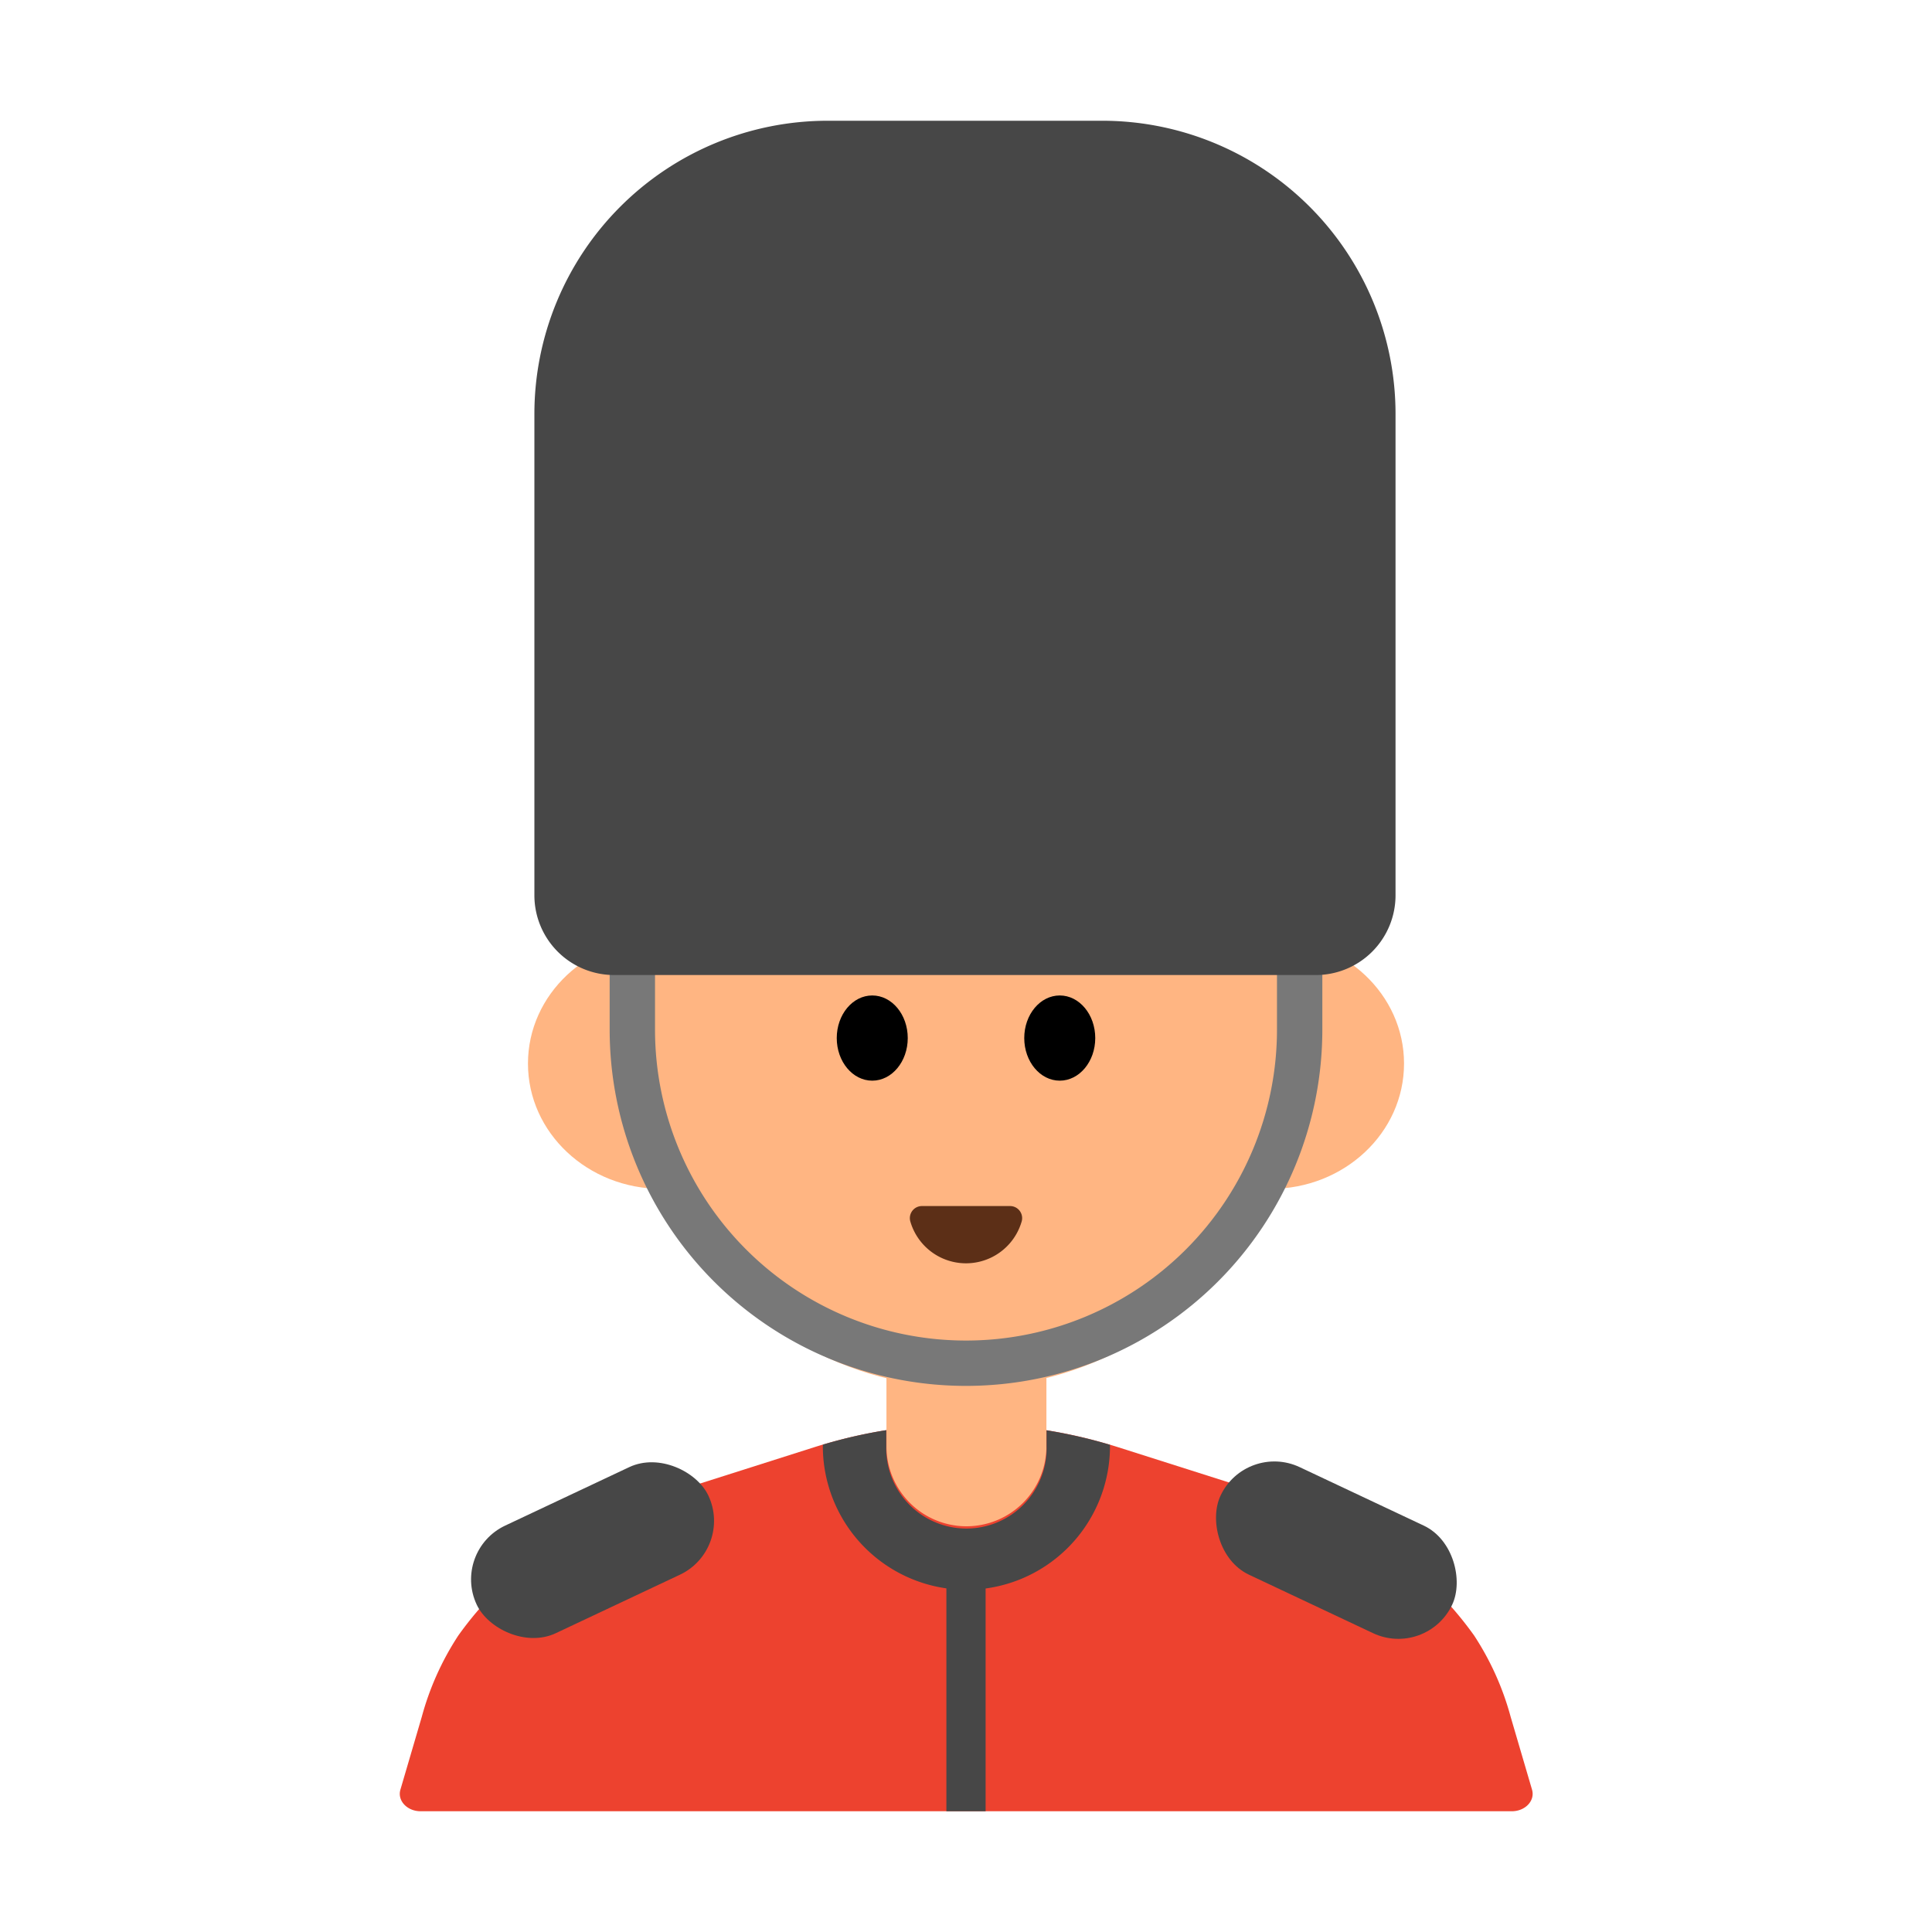<svg id="Layer_1" data-name="Layer 1" xmlns="http://www.w3.org/2000/svg" viewBox="0 0 40 40"><defs><style>.cls-1{fill:#ed422f;}.cls-2{fill:#ffb582;}.cls-3{fill:#5c2f17;}.cls-4{fill:#474747;}.cls-5,.cls-6{fill:none;}.cls-5{stroke:#787878;stroke-miterlimit:10;stroke-width:0.939px;}</style></defs><path class="cls-1" d="M26.6,31.06l-3.46-1.1a10.438,10.438,0,0,0-6.272,0l-3.46,1.1a7.436,7.436,0,0,0-3.918,2.8,5.854,5.854,0,0,0-.758,1.687l-.442,1.506c-.067.227.139.447.419.447H31.3c.28,0,.486-.22.419-.447l-.442-1.506a5.854,5.854,0,0,0-.758-1.687A7.436,7.436,0,0,0,26.6,31.06Z"/><circle class="cls-2" cx="20" cy="21.826" r="6.908"/><ellipse class="cls-2" cx="13.696" cy="22.02" rx="2.765" ry="2.594"/><ellipse class="cls-2" cx="26.304" cy="22.02" rx="2.765" ry="2.594"/><ellipse cx="18.059" cy="21.492" rx="0.735" ry="0.882"/><ellipse cx="21.941" cy="21.492" rx="0.735" ry="0.882"/><path class="cls-3" d="M20.914,24.97a.25.25,0,0,1,.239.318,1.2,1.2,0,0,1-2.306,0,.25.25,0,0,1,.239-.318Z"/><path class="cls-2" d="M18.352,26.8h3.313a0,0,0,0,1,0,0v3.144A1.656,1.656,0,0,1,20.009,31.6h0a1.656,1.656,0,0,1-1.656-1.656V26.8A0,0,0,0,1,18.352,26.8Z"/><path class="cls-4" d="M20.009,32.915a2.975,2.975,0,0,0,2.972-2.972v-.03a10.285,10.285,0,0,0-1.313-.3v.333a1.66,1.66,0,1,1-3.319,0v-.336a10.027,10.027,0,0,0-1.313.3v.034A2.976,2.976,0,0,0,20.009,32.915Z"/><path class="cls-5" d="M26.908,18.523v2.793a6.908,6.908,0,0,1-13.816,0V18.523"/><path class="cls-4" d="M17.136,2.5H22.82a6.073,6.073,0,0,1,6.073,6.073v9.963a1.651,1.651,0,0,1-1.651,1.651H12.715a1.651,1.651,0,0,1-1.651-1.651V8.573A6.073,6.073,0,0,1,17.136,2.5Z"/><rect class="cls-4" x="25.018" y="30.863" width="5.301" height="2.462" rx="1.231" transform="translate(16.32 -8.732) rotate(25.231)"/><rect class="cls-4" x="9.617" y="30.863" width="5.301" height="2.462" rx="1.231" transform="translate(37.046 55.897) rotate(154.769)"/><rect class="cls-4" x="19.594" y="32.695" width="0.812" height="4.805"/><rect class="cls-6" width="40" height="40"/></svg>